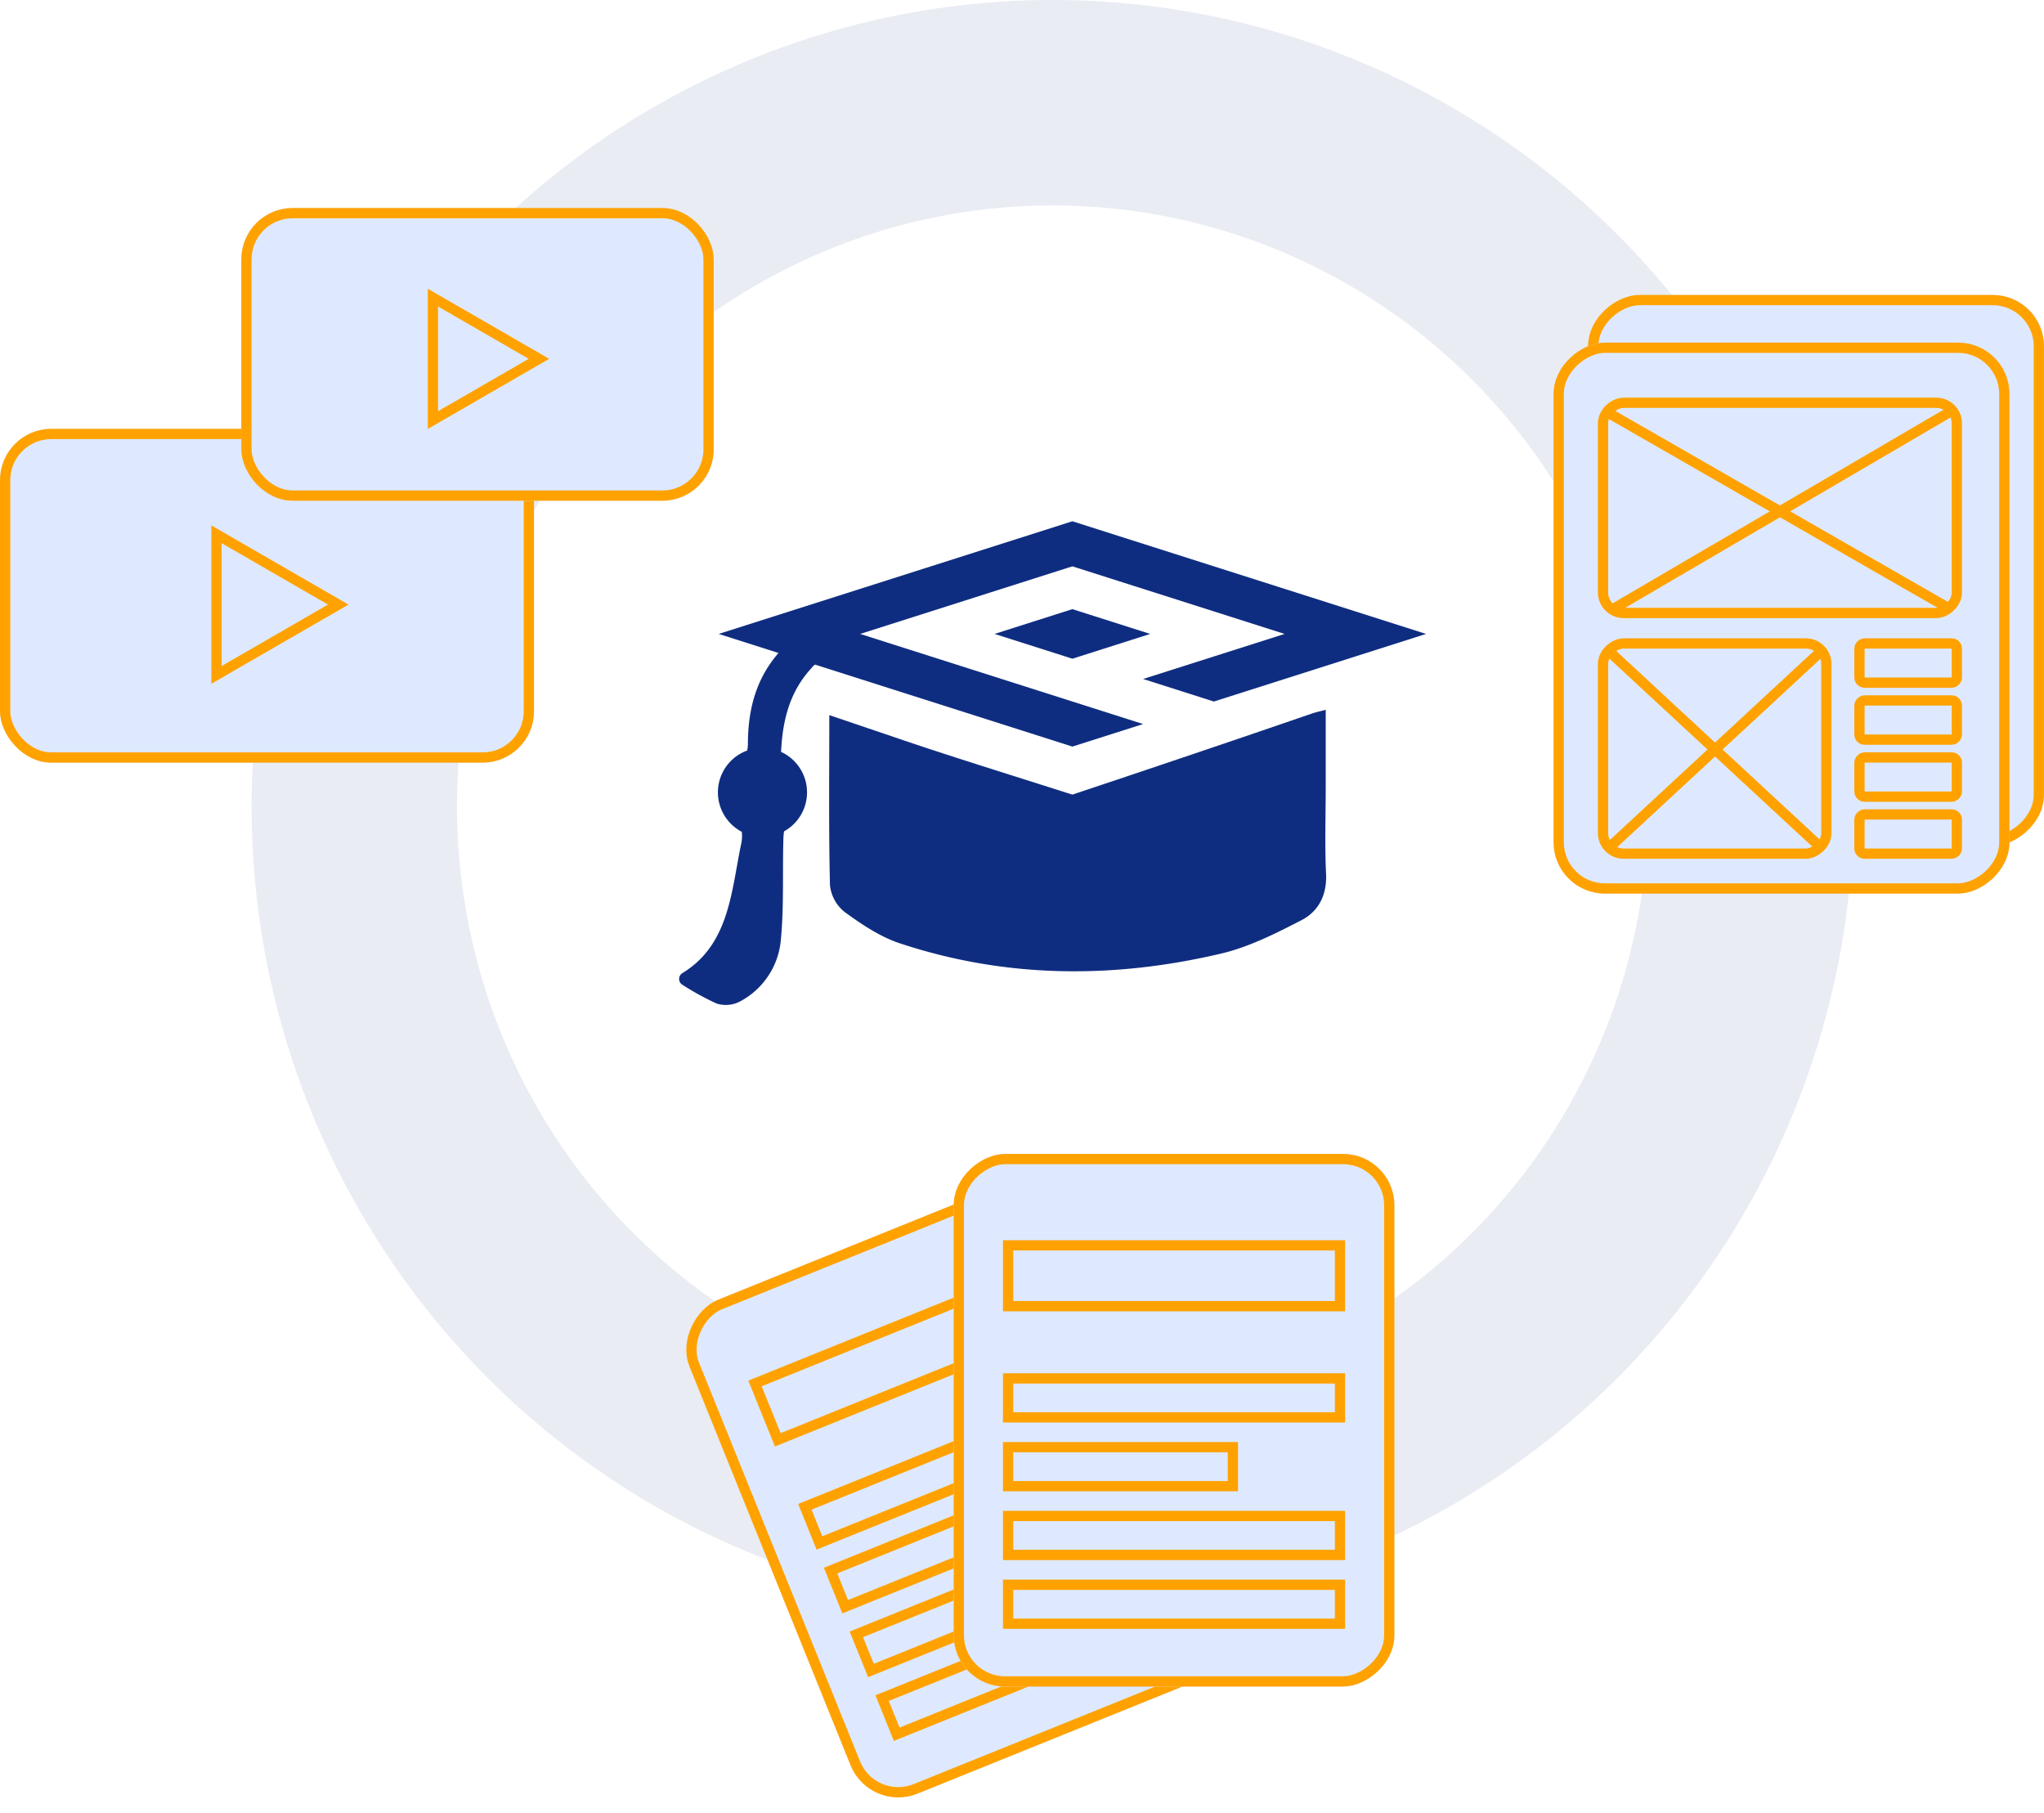 <svg id="icon_subscribe_section" data-name="icon subscribe section" xmlns="http://www.w3.org/2000/svg" xmlns:xlink="http://www.w3.org/1999/xlink" width="398.085" height="353" viewBox="0 0 398.085 353">
  <defs>
    <clipPath id="clip-path">
      <rect id="Rectangle_875" data-name="Rectangle 875" width="145.476" height="94.194" fill="#0f2d80"/>
    </clipPath>
  </defs>
  <g id="Ellipse_33" data-name="Ellipse 33" transform="translate(49)" fill="none" stroke="rgba(15,45,128,0.09)" stroke-width="40">
    <ellipse cx="156" cy="157" rx="156" ry="157" stroke="none"/>
    <ellipse cx="156" cy="157" rx="136" ry="137" fill="none"/>
  </g>
  <g id="Group_1406" data-name="Group 1406" transform="translate(-22.224 26.039)">
    <g id="Rectangle_859" data-name="Rectangle 859" transform="translate(22.224 57.461)" fill="#dee9ff" stroke="#ffa200" stroke-width="2">
      <rect width="104" height="65" rx="10" stroke="none"/>
      <rect x="1" y="1" width="102" height="63" rx="9" fill="none"/>
    </g>
    <g id="Rectangle_869" data-name="Rectangle 869" transform="translate(69.224 14.461)" fill="#dee9ff" stroke="#ffa200" stroke-width="2">
      <rect width="92" height="57" rx="10" stroke="none"/>
      <rect x="1" y="1" width="90" height="55" rx="9" fill="none"/>
    </g>
    <path id="Path_1496" data-name="Path 1496" d="M13.695,0,0,23.721H27.389Z" transform="translate(88.102 77.991) rotate(90)" fill="none" stroke="#ffa200" stroke-width="2"/>
    <path id="Path_1497" data-name="Path 1497" d="M11.92,0,0,20.647H23.841Z" transform="translate(127.186 31.912) rotate(90)" fill="#dee9ff" stroke="#ffa200" stroke-width="2"/>
  </g>
  <g id="Group_1407" data-name="Group 1407" transform="translate(302.57 57.429)">
    <g id="Rectangle_873" data-name="Rectangle 873" transform="translate(95.515 0) rotate(90)" fill="#dee9ff" stroke="#ffa200" stroke-width="2">
      <rect width="107.289" height="88.791" rx="10" stroke="none"/>
      <rect x="1" y="1" width="105.289" height="86.791" rx="9" fill="none"/>
    </g>
    <g id="Group_1402" data-name="Group 1402" transform="translate(0 9.282)">
      <g id="Rectangle_860" data-name="Rectangle 860" transform="translate(88.791) rotate(90)" fill="#dee9ff" stroke="#ffa200" stroke-width="2">
        <rect width="107.289" height="88.791" rx="10" stroke="none"/>
        <rect x="1" y="1" width="105.289" height="86.791" rx="9" fill="none"/>
      </g>
      <g id="Rectangle_861" data-name="Rectangle 861" transform="translate(79.542 10.719) rotate(90)" fill="#dee9ff" stroke="#ffa200" stroke-width="2">
        <rect width="42.926" height="70.91" rx="5" stroke="none"/>
        <rect x="1" y="1" width="40.926" height="68.91" rx="4" fill="none"/>
      </g>
      <g id="Rectangle_862" data-name="Rectangle 862" transform="translate(79.542 57.581) rotate(90)" fill="#dee9ff" stroke="#ffa200" stroke-width="2">
        <rect width="9.629" height="20.965" rx="2" stroke="none"/>
        <rect x="1" y="1" width="7.629" height="18.965" rx="1" fill="none"/>
      </g>
      <g id="Rectangle_870" data-name="Rectangle 870" transform="translate(79.542 68.68) rotate(90)" fill="#dee9ff" stroke="#ffa200" stroke-width="2">
        <rect width="9.629" height="20.965" rx="2" stroke="none"/>
        <rect x="1" y="1" width="7.629" height="18.965" rx="1" fill="none"/>
      </g>
      <g id="Rectangle_871" data-name="Rectangle 871" transform="translate(79.542 79.778) rotate(90)" fill="#dee9ff" stroke="#ffa200" stroke-width="2">
        <rect width="9.629" height="20.965" rx="2" stroke="none"/>
        <rect x="1" y="1" width="7.629" height="18.965" rx="1" fill="none"/>
      </g>
      <g id="Rectangle_872" data-name="Rectangle 872" transform="translate(79.542 90.877) rotate(90)" fill="#dee9ff" stroke="#ffa200" stroke-width="2">
        <rect width="9.629" height="20.965" rx="2" stroke="none"/>
        <rect x="1" y="1" width="7.629" height="18.965" rx="1" fill="none"/>
      </g>
      <g id="Rectangle_863" data-name="Rectangle 863" transform="translate(54.125 57.581) rotate(90)" fill="#dee9ff" stroke="#ffa200" stroke-width="2">
        <rect width="42.926" height="45.492" rx="5" stroke="none"/>
        <rect x="1" y="1" width="40.926" height="43.492" rx="4" fill="none"/>
      </g>
      <line id="Line_99" data-name="Line 99" y1="38.23" x2="65.36" transform="translate(11.715 13.565)" fill="none" stroke="#ffa200" stroke-width="2"/>
      <line id="Line_101" data-name="Line 101" y1="38.846" x2="41.929" transform="translate(10.482 59.811)" fill="none" stroke="#ffa200" stroke-width="2"/>
      <line id="Line_100" data-name="Line 100" x2="66.593" y2="38.23" transform="translate(10.482 13.565)" fill="none" stroke="#ffa200" stroke-width="2"/>
      <line id="Line_102" data-name="Line 102" x2="41.929" y2="38.846" transform="translate(10.482 59.811)" fill="none" stroke="#ffa200" stroke-width="2"/>
    </g>
  </g>
  <g id="Group_1403" data-name="Group 1403" transform="translate(130.551 256.841) rotate(-22)">
    <g id="Rectangle_858" data-name="Rectangle 858" transform="translate(85.83 0) rotate(90)" fill="#dee9ff" stroke="#ffa200" stroke-width="2">
      <rect width="103.712" height="85.83" rx="10" stroke="none"/>
      <rect x="1" y="1" width="101.712" height="83.83" rx="9" fill="none"/>
    </g>
    <g id="Rectangle_864" data-name="Rectangle 864" transform="translate(76.237 30.646) rotate(180)" fill="#dee9ff" stroke="#ffa200" stroke-width="2">
      <rect width="66.643" height="13.843" rx="1" stroke="none"/>
      <rect x="1" y="1" width="64.643" height="11.843" fill="none"/>
    </g>
    <g id="Rectangle_865" data-name="Rectangle 865" transform="translate(76.237 52.301) rotate(180)" fill="#dee9ff" stroke="#ffa200" stroke-width="2">
      <rect width="66.643" height="9.588" rx="1" stroke="none"/>
      <rect x="1" y="1" width="64.643" height="7.588" fill="none"/>
    </g>
    <g id="Rectangle_866" data-name="Rectangle 866" transform="translate(55.375 65.693) rotate(180)" fill="#dee9ff" stroke="#ffa200" stroke-width="2">
      <rect width="45.781" height="9.588" rx="1" stroke="none"/>
      <rect x="1" y="1" width="43.781" height="7.588" fill="none"/>
    </g>
    <g id="Rectangle_867" data-name="Rectangle 867" transform="translate(76.237 79.085) rotate(180)" fill="#dee9ff" stroke="#ffa200" stroke-width="2">
      <rect width="66.643" height="9.588" rx="1" stroke="none"/>
      <rect x="1" y="1" width="64.643" height="7.588" fill="none"/>
    </g>
    <g id="Rectangle_868" data-name="Rectangle 868" transform="translate(76.237 92.478) rotate(180)" fill="#dee9ff" stroke="#ffa200" stroke-width="2">
      <rect width="66.643" height="9.588" rx="1" stroke="none"/>
      <rect x="1" y="1" width="64.643" height="7.588" fill="none"/>
    </g>
  </g>
  <g id="Group_1404" data-name="Group 1404" transform="translate(185.739 224.688)">
    <g id="Rectangle_858-2" data-name="Rectangle 858" transform="translate(85.831) rotate(90)" fill="#dee9ff" stroke="#ffa200" stroke-width="2">
      <rect width="103.712" height="85.831" rx="10" stroke="none"/>
      <rect x="1" y="1" width="101.712" height="83.831" rx="9" fill="none"/>
    </g>
    <g id="Rectangle_864-2" data-name="Rectangle 864" transform="translate(76.237 30.646) rotate(180)" fill="#dee9ff" stroke="#ffa200" stroke-width="2">
      <rect width="66.643" height="13.843" rx="1" stroke="none"/>
      <rect x="1" y="1" width="64.643" height="11.843" fill="none"/>
    </g>
    <g id="Rectangle_865-2" data-name="Rectangle 865" transform="translate(76.237 52.3) rotate(180)" fill="#dee9ff" stroke="#ffa200" stroke-width="2">
      <rect width="66.643" height="9.588" rx="1" stroke="none"/>
      <rect x="1" y="1" width="64.643" height="7.588" fill="none"/>
    </g>
    <g id="Rectangle_866-2" data-name="Rectangle 866" transform="translate(55.375 65.693) rotate(180)" fill="#dee9ff" stroke="#ffa200" stroke-width="2">
      <rect width="45.781" height="9.588" rx="1" stroke="none"/>
      <rect x="1" y="1" width="43.781" height="7.588" fill="none"/>
    </g>
    <g id="Rectangle_867-2" data-name="Rectangle 867" transform="translate(76.237 79.085) rotate(180)" fill="#dee9ff" stroke="#ffa200" stroke-width="2">
      <rect width="66.643" height="9.588" rx="1" stroke="none"/>
      <rect x="1" y="1" width="64.643" height="7.588" fill="none"/>
    </g>
    <g id="Rectangle_868-2" data-name="Rectangle 868" transform="translate(76.237 92.478) rotate(180)" fill="#dee9ff" stroke="#ffa200" stroke-width="2">
      <rect width="66.643" height="9.588" rx="1" stroke="none"/>
      <rect x="1" y="1" width="64.643" height="7.588" fill="none"/>
    </g>
  </g>
  <g id="Group_1411" data-name="Group 1411" transform="translate(132.261 101.5)">
    <g id="Group_1410" data-name="Group 1410" clip-path="url(#clip-path)">
      <path id="Path_1500" data-name="Path 1500" d="M20.859,38.623C15.264,44.051,13.44,50.594,13.4,57.752a7.272,7.272,0,0,1-.141,1.449,8.669,8.669,0,0,0-1.05,15.827,7.383,7.383,0,0,1-.19,2.676C10.16,86.775,9.692,97.04.649,102.534a1.334,1.334,0,0,0,0,2.286A54.592,54.592,0,0,0,7.3,108.464a5.94,5.94,0,0,0,4.514-.378,15.044,15.044,0,0,0,8.024-12.268c.6-6.469.277-13.022.477-19.534a10.985,10.985,0,0,1,.126-1.349,8.671,8.671,0,0,0-.582-15.469c.28-5.98,1.594-11.612,5.879-16.268a4.175,4.175,0,0,1,5.152-1.239" transform="translate(0 -14.56)" fill="#0f2d80"/>
      <path id="Path_1501" data-name="Path 1501" d="M143.617,74.015V58.928c-1.131.3-1.931.462-2.7.726-14.681,5.061-31.912,10.872-46.643,15.786-9.762-3.119-23.045-7.234-32.749-10.532-4.762-1.619-9.527-3.23-14.59-4.946,0,11.331-.132,22.224.13,33.106A7.665,7.665,0,0,0,49.929,98.3c3.3,2.4,6.863,4.805,10.694,6.078,20.614,6.847,41.6,6.952,62.583,2.024,5.44-1.278,10.647-3.911,15.666-6.5,3.36-1.73,5.009-4.929,4.811-9.079-.268-5.592-.067-11.207-.067-16.813" transform="translate(-17.682 -22.215)" fill="#0f2d80"/>
      <path id="Path_1502" data-name="Path 1502" d="M81.259,0,67.483,4.387,26.153,17.549,12.377,21.937l13.776,4.387L81.259,43.872l13.777-4.387L39.93,21.937,81.259,8.775l41.33,13.162L95.036,30.71,108.812,35.1l27.552-8.775,13.777-4.387-13.777-4.388L95.036,4.387Z" transform="translate(-4.666 0)" fill="#0f2d80"/>
      <path id="Path_1503" data-name="Path 1503" d="M98.617,32.29l15.154-4.826,15.155,4.826-15.155,4.826Z" transform="translate(-37.177 -10.353)" fill="#0f2d80"/>
    </g>
  </g>
</svg>
